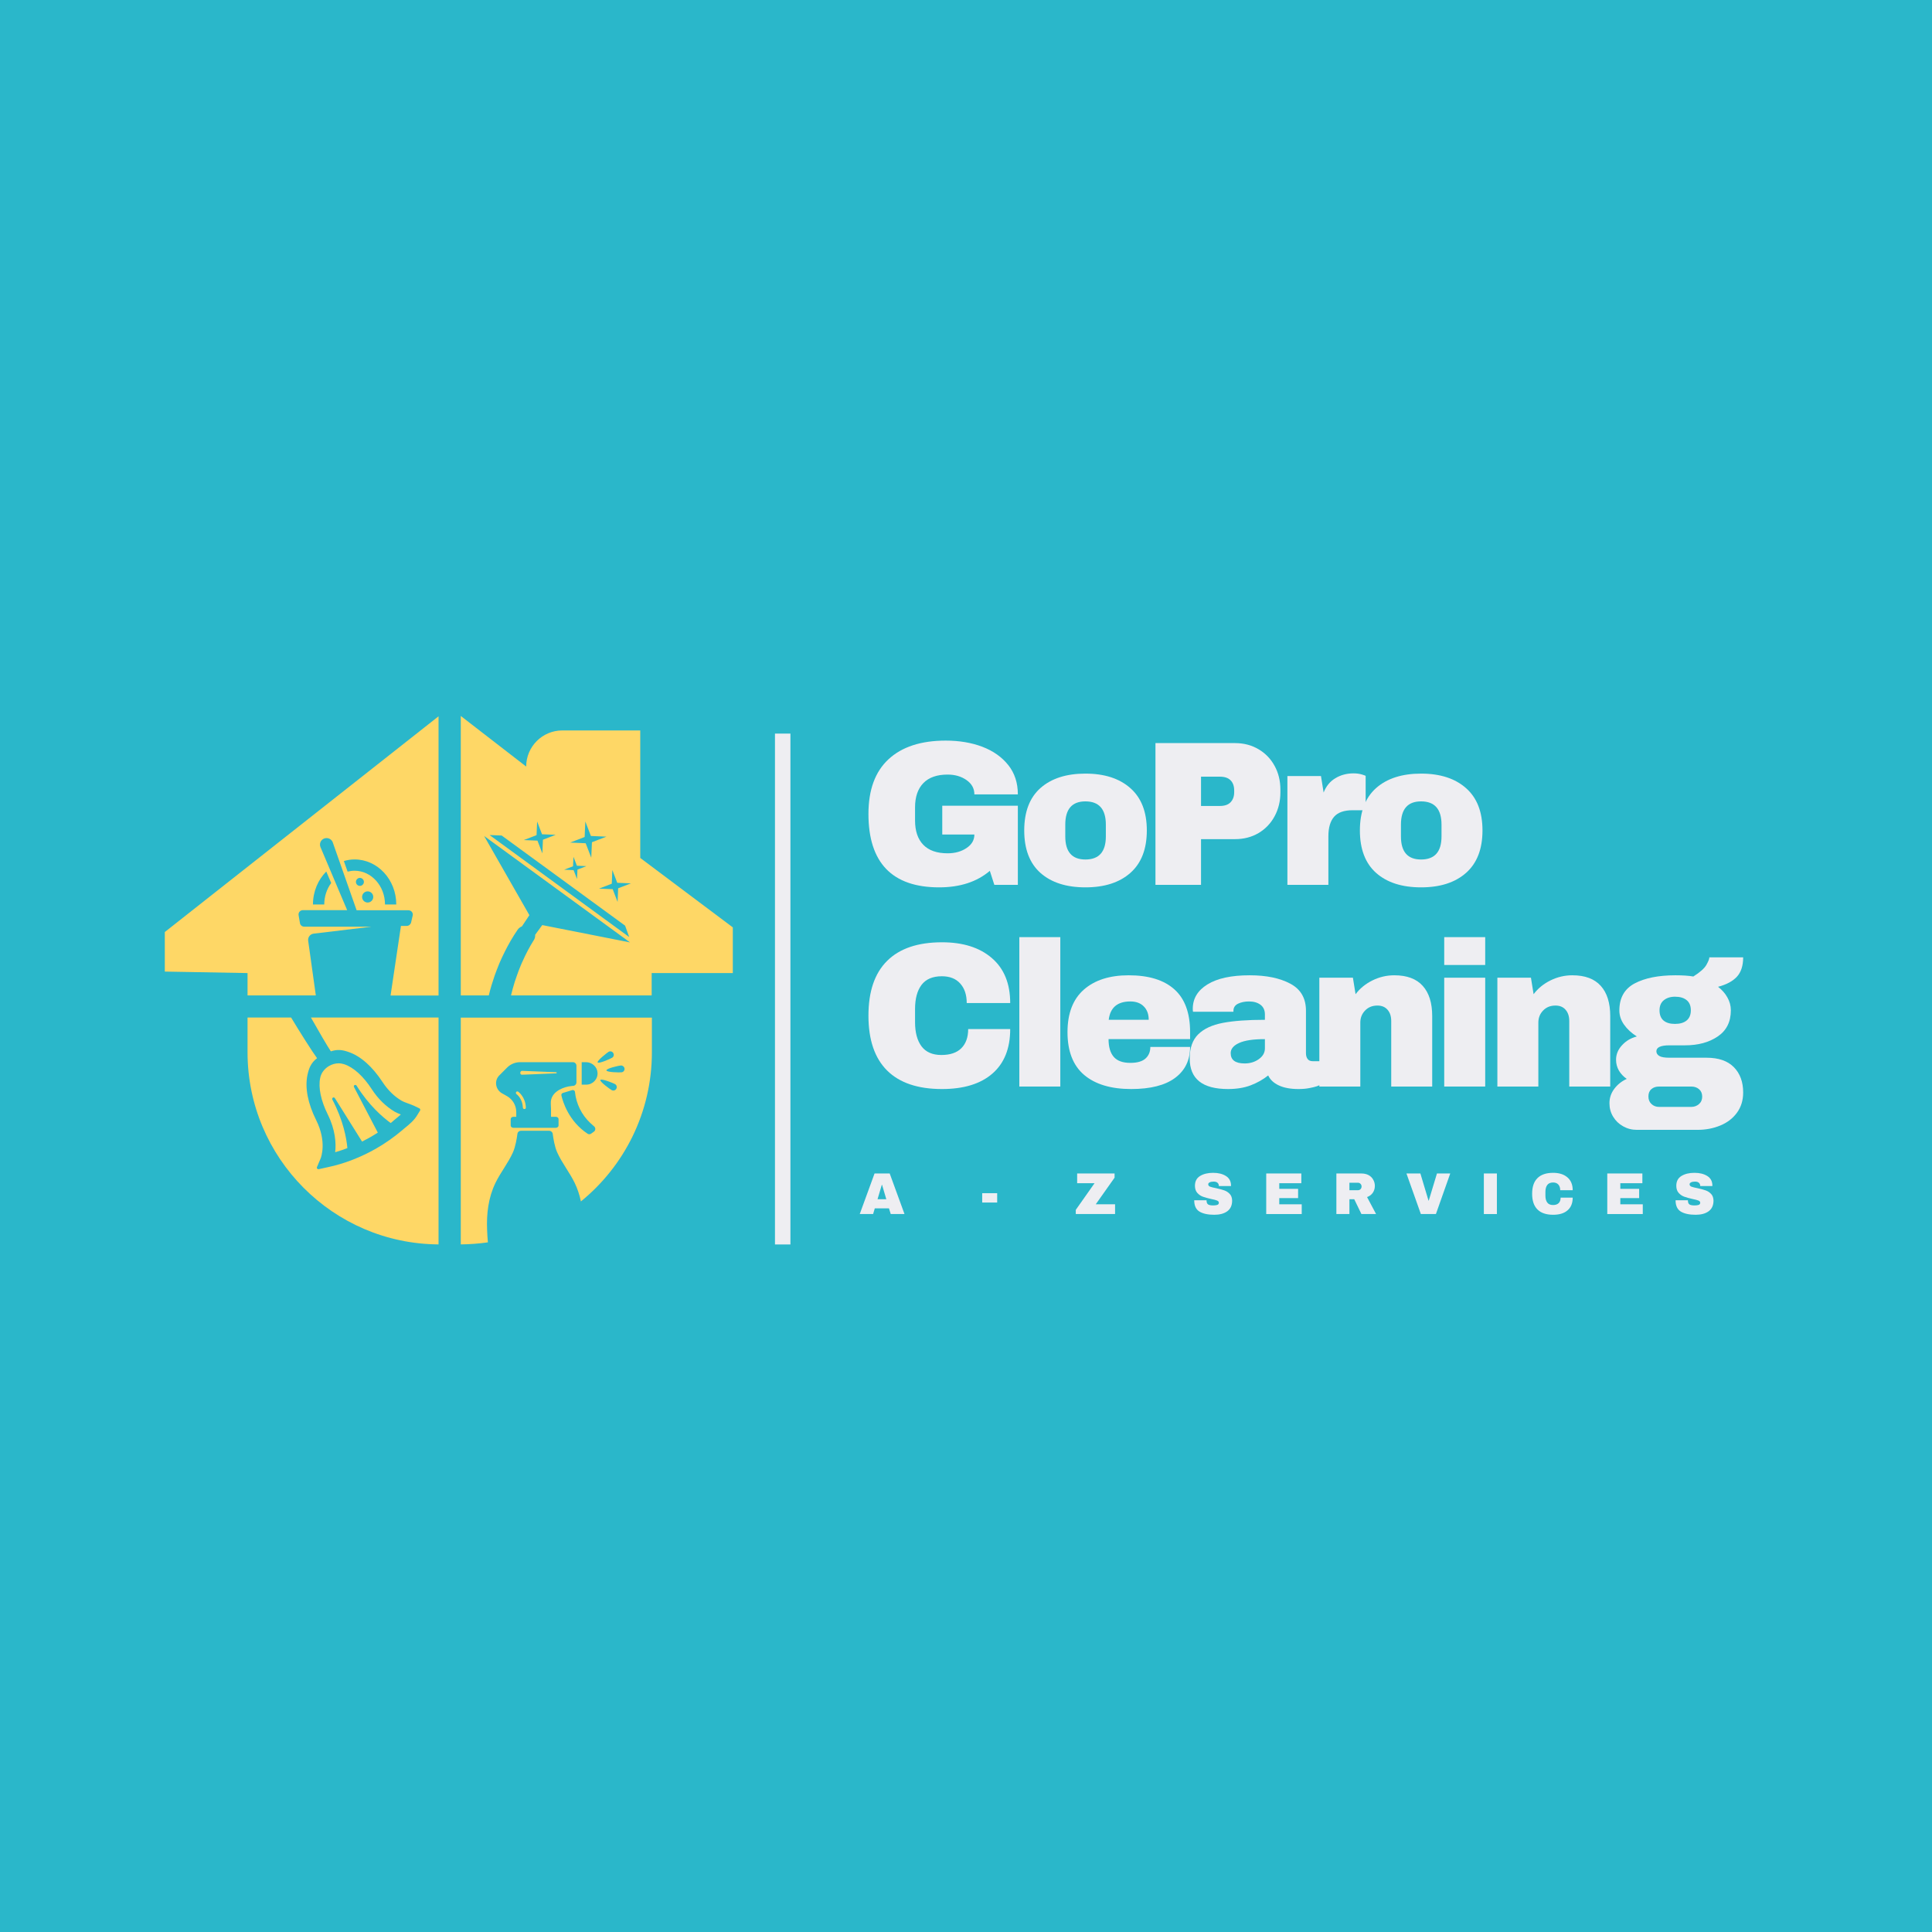 <svg xmlns="http://www.w3.org/2000/svg" xmlns:xlink="http://www.w3.org/1999/xlink" width="500" zoomAndPan="magnify" viewBox="0 0 375 375" height="500" preserveAspectRatio="xMidYMid meet" version="1.0"><defs><g/><clipPath id="93b5c3ad40"><path d="M 48 197 L 86 197 L 86 241.711 L 48 241.711 Z M 48 197 " clip-rule="nonzero"/></clipPath><clipPath id="e19b0cdc63"><path d="M 89 197 L 127 197 L 127 241.711 L 89 241.711 Z M 89 197 " clip-rule="nonzero"/></clipPath><clipPath id="84a68e9b65"><path d="M 31.988 139 L 86 139 L 86 194 L 31.988 194 Z M 31.988 139 " clip-rule="nonzero"/></clipPath><clipPath id="6e926fb30c"><path d="M 89 138.961 L 142.238 138.961 L 142.238 194 L 89 194 Z M 89 138.961 " clip-rule="nonzero"/></clipPath></defs><rect x="-37.5" width="450" fill="#ffffff" y="-37.5" height="450" fill-opacity="1"/><rect x="-37.5" width="450" fill="#2ab7ca" y="-37.5" height="450" fill-opacity="1"/><path stroke-linecap="butt" transform="matrix(0, -0.75, 0.75, 0, 150.423, 241.545)" fill="none" stroke-linejoin="miter" d="M -0.002 1.998 L 132.212 1.998 " stroke="#eeeef2" stroke-width="4" stroke-opacity="1" stroke-miterlimit="4"/><path fill="#fed766" d="M 68.82 210.613 C 68.953 210.547 69.105 210.594 69.195 210.703 C 71.629 214.617 74.352 216.898 75.832 217.98 C 76.031 217.828 76.23 217.672 76.406 217.496 C 76.562 217.363 76.738 217.207 76.914 217.074 C 77.203 216.832 77.512 216.586 77.801 216.32 C 77.402 216.168 77.027 216.012 76.629 215.793 C 74.902 214.773 73.355 213.27 72.16 211.41 C 70.523 208.891 68.621 207.164 66.809 206.566 C 66.453 206.457 66.098 206.391 65.723 206.391 C 65.102 206.391 64.461 206.566 63.887 206.898 C 62.957 207.43 62.316 208.293 62.141 209.266 C 61.762 211.125 62.293 213.645 63.621 216.32 C 65.102 219.309 65.258 221.895 65.059 223.645 C 65.832 223.422 66.629 223.156 67.426 222.848 C 67.27 221.012 66.652 217.516 64.508 213.426 C 64.441 213.293 64.484 213.137 64.617 213.047 C 64.75 212.98 64.906 213.004 64.992 213.137 L 70.281 221.586 C 71.32 221.055 72.336 220.48 73.332 219.84 L 68.711 210.992 C 68.645 210.859 68.688 210.68 68.82 210.613 Z M 68.82 210.613 " fill-opacity="1" fill-rule="nonzero"/><g clip-path="url(#93b5c3ad40)"><path fill="#fed766" d="M 64.219 204.066 C 65.48 203.648 66.43 203.758 67.625 204.18 C 69.992 204.973 72.27 207.008 74.262 210.039 C 75.258 211.566 76.516 212.805 77.91 213.625 C 78.285 213.844 78.73 214 79.195 214.176 C 79.613 214.332 80.059 214.484 80.477 214.684 L 81.43 215.148 C 81.496 215.195 81.539 215.238 81.562 215.328 C 81.582 215.395 81.582 215.48 81.539 215.547 L 80.984 216.453 C 80.387 217.473 79.395 218.289 78.508 219 L 78.484 219.02 C 78.332 219.152 78.176 219.285 78.043 219.398 C 76.496 220.703 74.812 221.895 73 222.938 C 70.059 224.617 66.828 225.879 63.664 226.543 L 61.852 226.941 C 61.828 226.941 61.809 226.941 61.785 226.941 C 61.695 226.941 61.629 226.895 61.562 226.828 C 61.496 226.742 61.477 226.629 61.52 226.543 L 62.25 224.816 C 62.293 224.684 63.488 221.652 61.363 217.406 C 59.75 214.176 59.176 211.168 59.66 208.734 C 59.949 207.34 60.371 206.281 61.543 205.395 C 60.77 204.379 58.113 200.195 56.5 197.496 L 48.047 197.496 L 48.047 204.223 C 48.047 224.75 64.641 241.406 85.121 241.539 L 85.121 197.496 L 60.348 197.496 C 61.809 200.086 63.598 203.16 64.219 204.066 Z M 64.219 204.066 " fill-opacity="1" fill-rule="nonzero"/></g><path fill="#fed766" d="M 101.359 208.602 L 107.949 208.336 C 107.996 208.336 108.062 208.293 108.062 208.227 C 108.062 208.16 108.016 208.117 107.949 208.117 L 101.359 207.852 L 101.336 207.852 C 101.137 207.852 100.984 208.027 100.984 208.227 C 100.984 208.469 101.137 208.625 101.359 208.602 Z M 101.359 208.602 " fill-opacity="1" fill-rule="nonzero"/><path fill="#fed766" d="M 100.805 212.938 C 101.004 213.227 101.227 213.625 101.359 214.109 C 101.426 214.375 101.469 214.664 101.492 214.996 C 101.492 215.148 101.625 215.262 101.777 215.262 L 101.801 215.262 C 101.957 215.262 102.09 215.129 102.066 214.973 C 102 212.938 100.652 211.941 100.586 211.898 C 100.453 211.809 100.273 211.832 100.188 211.965 C 100.098 212.098 100.121 212.273 100.254 212.363 C 100.273 212.383 100.539 212.582 100.805 212.938 Z M 100.805 212.938 " fill-opacity="1" fill-rule="nonzero"/><g clip-path="url(#e19b0cdc63)"><path fill="#fed766" d="M 89.438 241.539 C 91.227 241.516 92.977 241.383 94.699 241.141 C 94.613 240.344 94.59 239.527 94.547 238.73 C 94.414 235.59 94.789 232.449 96.16 229.617 C 97.156 227.559 98.637 225.746 99.566 223.668 C 100.055 222.539 100.32 220.945 100.43 220.082 C 100.473 219.73 100.762 219.484 101.117 219.484 L 106.602 219.484 C 106.953 219.484 107.242 219.75 107.285 220.082 C 107.398 220.945 107.641 222.539 108.148 223.668 C 109.078 225.746 110.562 227.559 111.555 229.617 C 112.109 230.766 112.508 231.984 112.75 233.199 C 121.156 226.363 126.531 215.926 126.531 204.246 L 126.531 197.52 L 89.438 197.52 Z M 115.293 219.641 L 114.742 220.039 C 114.543 220.191 114.254 220.191 114.055 220.059 C 110.383 217.629 109.234 213.824 108.969 212.629 C 108.922 212.406 109.035 212.207 109.254 212.141 L 111.07 211.59 C 111.312 211.523 111.578 211.676 111.602 211.941 L 111.602 211.965 C 111.844 214.266 112.906 216.41 114.609 218.004 C 114.895 218.27 115.141 218.488 115.359 218.668 C 115.625 218.934 115.605 219.418 115.293 219.641 Z M 119.629 211.324 C 119.453 211.656 119.055 211.766 118.723 211.59 C 118.391 211.41 116.355 209.93 116.531 209.621 C 116.711 209.289 119.055 210.238 119.363 210.414 C 119.695 210.594 119.809 211.012 119.629 211.324 Z M 121.223 207.406 C 121.266 207.785 121 208.094 120.625 208.137 C 120.25 208.184 117.75 208.137 117.707 207.762 C 117.66 207.387 120.117 206.832 120.492 206.809 C 120.848 206.789 121.18 207.055 121.223 207.406 Z M 118.125 204.156 C 118.434 203.98 118.855 204.066 119.031 204.398 C 119.23 204.707 119.121 205.129 118.812 205.305 C 118.5 205.504 116.203 206.523 116.004 206.215 C 115.824 205.902 117.816 204.355 118.125 204.156 Z M 112.926 206.168 L 113.746 206.168 C 114.895 206.168 115.914 207.055 115.98 208.203 C 116.07 209.465 115.051 210.527 113.812 210.527 L 112.906 210.527 L 112.906 206.168 Z M 96.914 208.734 L 98.438 207.207 C 99.102 206.543 100.008 206.168 100.961 206.168 L 111.203 206.168 C 111.578 206.168 111.887 206.48 111.887 206.855 L 111.887 210.086 C 111.887 210.438 111.602 210.746 111.246 210.77 C 111.156 210.77 111.07 210.77 110.98 210.793 C 109.477 210.926 107.441 211.723 107 213.359 C 106.824 213.977 106.953 214.664 106.953 215.305 L 106.953 216.766 L 107.863 216.766 C 108.172 216.766 108.414 216.965 108.414 217.207 L 108.414 218.469 C 108.414 218.711 108.148 218.91 107.863 218.91 L 99.676 218.91 C 99.367 218.91 99.125 218.711 99.125 218.469 L 99.125 217.207 C 99.125 216.965 99.367 216.766 99.676 216.766 L 100.207 216.766 L 100.207 215.859 C 100.207 214.574 99.523 213.402 98.418 212.762 L 97.355 212.164 C 96.137 211.391 95.918 209.73 96.914 208.734 Z M 96.914 208.734 " fill-opacity="1" fill-rule="nonzero"/></g><g clip-path="url(#84a68e9b65)"><path fill="#fed766" d="M 61.297 193.184 L 59.816 182.59 C 59.727 181.926 60.191 181.305 60.879 181.219 L 61.875 181.105 L 64.262 180.82 L 72.117 179.867 L 59.043 179.867 C 58.645 179.867 58.289 179.582 58.223 179.184 L 57.957 177.633 C 57.871 177.125 58.27 176.66 58.777 176.66 L 67.383 176.66 L 62.207 164.43 C 61.941 163.785 62.227 163.035 62.891 162.77 C 63.531 162.504 64.285 162.789 64.574 163.453 C 64.574 163.477 64.594 163.5 64.594 163.52 L 69.219 176.684 L 79.281 176.684 C 79.836 176.684 80.234 177.191 80.102 177.723 L 79.793 179.051 C 79.703 179.426 79.348 179.715 78.973 179.715 L 77.824 179.715 L 75.809 193.227 L 85.121 193.227 L 85.121 139.035 L 31.988 180.906 L 31.988 188.582 L 48.047 188.871 L 48.047 193.207 L 61.297 193.207 Z M 69.086 171.176 C 69.086 170.754 69.438 170.398 69.859 170.398 C 70.281 170.398 70.633 170.754 70.633 171.176 C 70.633 171.594 70.281 171.949 69.859 171.949 C 69.438 171.949 69.086 171.617 69.086 171.176 Z M 71.363 175.18 C 70.766 175.18 70.281 174.691 70.281 174.094 C 70.281 173.496 70.766 173.012 71.363 173.012 C 71.961 173.012 72.449 173.496 72.449 174.094 C 72.449 174.691 71.961 175.18 71.363 175.18 Z M 68.82 166.816 C 73.289 166.816 76.914 170.73 76.914 175.555 L 74.727 175.555 C 74.727 171.949 72.07 169.008 68.82 169.008 C 68.355 169.008 67.914 169.074 67.469 169.184 L 66.742 167.125 C 67.426 166.926 68.113 166.816 68.82 166.816 Z M 63.332 169.16 L 64.285 171.395 C 63.445 172.523 62.938 173.984 62.938 175.555 L 60.746 175.555 C 60.746 173.031 61.742 170.754 63.332 169.16 Z M 63.332 169.16 " fill-opacity="1" fill-rule="nonzero"/></g><g clip-path="url(#6e926fb30c)"><path fill="#fed766" d="M 124.273 166.527 L 124.273 141.777 L 109.145 141.777 C 105.273 141.777 102.133 144.918 102.133 148.789 L 89.438 138.969 L 89.438 193.207 L 94.879 193.207 C 95.188 191.879 95.586 190.598 96.027 189.312 C 96.316 188.539 96.602 187.766 96.914 187.012 C 97.246 186.262 97.574 185.508 97.953 184.777 C 98.684 183.297 99.5 181.879 100.453 180.488 C 100.672 180.156 100.984 179.934 101.312 179.801 L 102.754 177.633 L 93.969 162.262 L 122.285 182.922 L 105.25 179.559 L 103.879 181.438 C 103.902 181.812 103.812 182.191 103.594 182.523 L 103.57 182.543 C 102.797 183.781 102.09 185.109 101.492 186.461 C 101.16 187.125 100.918 187.832 100.629 188.516 C 100.387 189.227 100.121 189.91 99.898 190.617 C 99.633 191.48 99.391 192.344 99.191 193.207 L 126.488 193.207 L 126.488 188.871 L 142.59 188.871 L 142.59 180.266 Z M 113.48 162.461 L 113.613 159.449 L 114.695 162.262 L 117.707 162.395 L 114.895 163.477 L 114.762 166.484 L 113.68 163.676 L 110.672 163.543 Z M 111.223 168.145 L 111.312 166.309 L 111.977 168.035 L 113.812 168.121 L 112.086 168.785 L 112 170.621 L 111.336 168.895 L 109.5 168.809 Z M 104.145 162.105 L 104.258 159.449 L 105.207 161.93 L 107.863 162.039 L 105.383 162.988 L 105.273 165.645 L 104.324 163.168 L 101.668 163.055 Z M 95.031 162.082 L 97.375 162.172 L 121.332 179.668 L 122.129 181.879 Z M 119.984 172.414 L 119.875 175.066 L 118.922 172.59 L 116.27 172.48 L 118.746 171.527 L 118.855 168.875 L 119.809 171.352 L 122.461 171.461 Z M 119.984 172.414 " fill-opacity="1" fill-rule="nonzero"/></g><g fill="#eeeef2" fill-opacity="1"><g transform="translate(166.767, 210.897)"><g><path d="M 16.078 -28 C 20.16 -28 23.383 -26.977 25.75 -24.938 C 28.125 -22.895 29.312 -19.984 29.312 -16.203 L 20.875 -16.203 C 20.875 -17.797 20.453 -19.062 19.609 -20 C 18.773 -20.938 17.586 -21.406 16.047 -21.406 C 14.254 -21.406 12.938 -20.844 12.094 -19.719 C 11.258 -18.602 10.844 -17.047 10.844 -15.047 L 10.844 -12.484 C 10.844 -10.504 11.258 -8.945 12.094 -7.812 C 12.938 -6.688 14.223 -6.125 15.953 -6.125 C 17.66 -6.125 18.953 -6.562 19.828 -7.438 C 20.711 -8.32 21.156 -9.562 21.156 -11.156 L 29.312 -11.156 C 29.312 -7.395 28.16 -4.516 25.859 -2.516 C 23.555 -0.516 20.297 0.484 16.078 0.484 C 11.391 0.484 7.836 -0.711 5.422 -3.109 C 3.004 -5.516 1.797 -9.066 1.797 -13.766 C 1.797 -18.453 3.004 -21.992 5.422 -24.391 C 7.836 -26.797 11.391 -28 16.078 -28 Z M 16.078 -28 "/></g></g></g><g fill="#eeeef2" fill-opacity="1"><g transform="translate(195.164, 210.897)"><g><path d="M 2.688 0 L 2.688 -29 L 10.641 -29 L 10.641 0 Z M 2.688 0 "/></g></g></g><g fill="#eeeef2" fill-opacity="1"><g transform="translate(205.763, 210.897)"><g><path d="M 13.312 -21.594 C 17.188 -21.594 20.141 -20.688 22.172 -18.875 C 24.211 -17.062 25.234 -14.289 25.234 -10.562 L 25.234 -9.203 L 9.406 -9.203 C 9.406 -7.68 9.742 -6.531 10.422 -5.75 C 11.098 -4.977 12.172 -4.594 13.641 -4.594 C 14.973 -4.594 15.953 -4.875 16.578 -5.438 C 17.203 -6 17.516 -6.75 17.516 -7.688 L 25.234 -7.688 C 25.234 -5.125 24.258 -3.117 22.312 -1.672 C 20.375 -0.234 17.535 0.484 13.797 0.484 C 9.879 0.484 6.836 -0.426 4.672 -2.25 C 2.516 -4.082 1.438 -6.852 1.438 -10.562 C 1.438 -14.188 2.488 -16.93 4.594 -18.797 C 6.707 -20.66 9.613 -21.594 13.312 -21.594 Z M 13.641 -16.516 C 11.129 -16.516 9.727 -15.328 9.438 -12.953 L 17.203 -12.953 C 17.203 -14.047 16.883 -14.91 16.25 -15.547 C 15.625 -16.191 14.754 -16.516 13.641 -16.516 Z M 13.641 -16.516 "/></g></g></g><g fill="#eeeef2" fill-opacity="1"><g transform="translate(229.72, 210.897)"><g><path d="M 12.844 -21.594 C 16.07 -21.594 18.695 -21.051 20.719 -19.969 C 22.75 -18.895 23.766 -17.145 23.766 -14.719 L 23.766 -6.484 C 23.766 -6.023 23.867 -5.648 24.078 -5.359 C 24.297 -5.066 24.617 -4.922 25.047 -4.922 L 26.484 -4.922 L 26.484 -0.312 C 26.398 -0.258 26.191 -0.172 25.859 -0.047 C 25.523 0.066 25.051 0.18 24.438 0.297 C 23.82 0.422 23.113 0.484 22.312 0.484 C 20.77 0.484 19.5 0.25 18.5 -0.219 C 17.5 -0.688 16.812 -1.332 16.438 -2.156 C 15.426 -1.352 14.289 -0.711 13.031 -0.234 C 11.781 0.242 10.316 0.484 8.641 0.484 C 3.68 0.484 1.203 -1.488 1.203 -5.438 C 1.203 -7.488 1.754 -9.055 2.859 -10.141 C 3.961 -11.223 5.555 -11.961 7.641 -12.359 C 9.723 -12.754 12.441 -12.953 15.797 -12.953 L 15.797 -14 C 15.797 -14.82 15.508 -15.445 14.938 -15.875 C 14.363 -16.301 13.625 -16.516 12.719 -16.516 C 11.895 -16.516 11.18 -16.367 10.578 -16.078 C 9.984 -15.785 9.688 -15.32 9.688 -14.688 L 9.688 -14.516 L 1.844 -14.516 C 1.812 -14.648 1.797 -14.836 1.797 -15.078 C 1.797 -17.078 2.75 -18.66 4.656 -19.828 C 6.562 -21.004 9.289 -21.594 12.844 -21.594 Z M 15.797 -9.203 C 13.535 -9.203 11.863 -8.953 10.781 -8.453 C 9.695 -7.961 9.156 -7.305 9.156 -6.484 C 9.156 -5.148 10.062 -4.484 11.875 -4.484 C 12.914 -4.484 13.828 -4.758 14.609 -5.312 C 15.398 -5.875 15.797 -6.57 15.797 -7.406 Z M 15.797 -9.203 "/></g></g></g><g fill="#eeeef2" fill-opacity="1"><g transform="translate(253.677, 210.897)"><g><path d="M 16.953 -21.594 C 19.41 -21.594 21.25 -20.91 22.469 -19.547 C 23.695 -18.191 24.312 -16.238 24.312 -13.688 L 24.312 0 L 16.359 0 L 16.359 -12.719 C 16.359 -13.625 16.125 -14.348 15.656 -14.891 C 15.188 -15.441 14.531 -15.719 13.688 -15.719 C 12.695 -15.719 11.895 -15.395 11.281 -14.75 C 10.664 -14.113 10.359 -13.332 10.359 -12.406 L 10.359 0 L 2.406 0 L 2.406 -21.125 L 8.922 -21.125 L 9.438 -17.922 C 10.27 -19.035 11.359 -19.926 12.703 -20.594 C 14.047 -21.258 15.461 -21.594 16.953 -21.594 Z M 16.953 -21.594 "/></g></g></g><g fill="#eeeef2" fill-opacity="1"><g transform="translate(277.635, 210.897)"><g><path d="M 2.688 -23.594 L 2.688 -29 L 10.641 -29 L 10.641 -23.594 Z M 2.688 0 L 2.688 -21.125 L 10.641 -21.125 L 10.641 0 Z M 2.688 0 "/></g></g></g><g fill="#eeeef2" fill-opacity="1"><g transform="translate(288.233, 210.897)"><g><path d="M 16.953 -21.594 C 19.41 -21.594 21.25 -20.91 22.469 -19.547 C 23.695 -18.191 24.312 -16.238 24.312 -13.688 L 24.312 0 L 16.359 0 L 16.359 -12.719 C 16.359 -13.625 16.125 -14.348 15.656 -14.891 C 15.188 -15.441 14.531 -15.719 13.688 -15.719 C 12.695 -15.719 11.895 -15.395 11.281 -14.75 C 10.664 -14.113 10.359 -13.332 10.359 -12.406 L 10.359 0 L 2.406 0 L 2.406 -21.125 L 8.922 -21.125 L 9.438 -17.922 C 10.27 -19.035 11.359 -19.926 12.703 -20.594 C 14.047 -21.258 15.461 -21.594 16.953 -21.594 Z M 16.953 -21.594 "/></g></g></g><g fill="#eeeef2" fill-opacity="1"><g transform="translate(312.191, 210.897)"><g><path d="M 26.156 -25.078 C 26.156 -23.453 25.75 -22.195 24.938 -21.312 C 24.125 -20.438 22.906 -19.785 21.281 -19.359 C 22.051 -18.773 22.656 -18.086 23.094 -17.297 C 23.539 -16.516 23.766 -15.68 23.766 -14.797 C 23.766 -12.555 22.914 -10.863 21.219 -9.719 C 19.531 -8.57 17.414 -8 14.875 -8 L 11.844 -8 C 10.156 -8 9.312 -7.613 9.312 -6.844 C 9.312 -6.469 9.5 -6.164 9.875 -5.938 C 10.25 -5.707 10.906 -5.594 11.844 -5.594 L 19.047 -5.594 C 21.391 -5.594 23.16 -4.977 24.359 -3.75 C 25.555 -2.531 26.156 -0.895 26.156 1.156 C 26.156 2.676 25.754 3.984 24.953 5.078 C 24.16 6.172 23.082 7 21.719 7.562 C 20.363 8.125 18.883 8.406 17.281 8.406 L 5.516 8.406 C 4.555 8.406 3.672 8.176 2.859 7.719 C 2.047 7.27 1.398 6.648 0.922 5.859 C 0.441 5.078 0.203 4.203 0.203 3.234 C 0.203 2.203 0.52 1.266 1.156 0.422 C 1.801 -0.422 2.602 -1.055 3.562 -1.484 C 2.914 -1.93 2.406 -2.473 2.031 -3.109 C 1.664 -3.754 1.484 -4.453 1.484 -5.203 C 1.484 -6.242 1.867 -7.18 2.641 -8.016 C 3.41 -8.859 4.367 -9.426 5.516 -9.719 C 4.473 -10.383 3.645 -11.148 3.031 -12.016 C 2.426 -12.879 2.125 -13.797 2.125 -14.766 C 2.125 -17.211 3.113 -18.961 5.094 -20.016 C 7.082 -21.066 9.719 -21.594 13 -21.594 C 14.438 -21.594 15.598 -21.516 16.484 -21.359 C 17.785 -22.18 18.629 -22.93 19.016 -23.609 C 19.398 -24.297 19.594 -24.785 19.594 -25.078 Z M 12.922 -17.438 C 12.035 -17.438 11.312 -17.207 10.75 -16.75 C 10.195 -16.301 9.922 -15.648 9.922 -14.797 C 9.922 -13.922 10.18 -13.258 10.703 -12.812 C 11.223 -12.375 11.961 -12.156 12.922 -12.156 C 13.879 -12.156 14.629 -12.375 15.172 -12.812 C 15.723 -13.258 16 -13.922 16 -14.797 C 16 -15.68 15.723 -16.344 15.172 -16.781 C 14.629 -17.219 13.879 -17.438 12.922 -17.438 Z M 9.844 0 C 9.227 0 8.727 0.164 8.344 0.5 C 7.957 0.832 7.766 1.305 7.766 1.922 C 7.766 2.535 7.961 3.023 8.359 3.391 C 8.754 3.766 9.25 3.953 9.844 3.953 L 16.078 3.953 C 16.66 3.953 17.16 3.77 17.578 3.406 C 17.992 3.051 18.203 2.566 18.203 1.953 C 18.203 1.348 18 0.867 17.594 0.516 C 17.195 0.172 16.691 0 16.078 0 Z M 9.844 0 "/></g></g></g><g fill="#eeeef2" fill-opacity="1"><g transform="translate(166.767, 171.751)"><g><path d="M 16.797 -28 C 19.441 -28 21.816 -27.598 23.922 -26.797 C 26.023 -25.992 27.695 -24.812 28.938 -23.25 C 30.176 -21.695 30.797 -19.801 30.797 -17.562 L 22.359 -17.562 C 22.359 -18.707 21.848 -19.633 20.828 -20.344 C 19.816 -21.051 18.594 -21.406 17.156 -21.406 C 15.082 -21.406 13.508 -20.848 12.438 -19.734 C 11.375 -18.629 10.844 -17.066 10.844 -15.047 L 10.844 -12.484 C 10.844 -10.453 11.375 -8.883 12.438 -7.781 C 13.508 -6.676 15.082 -6.125 17.156 -6.125 C 18.594 -6.125 19.816 -6.461 20.828 -7.141 C 21.848 -7.816 22.359 -8.691 22.359 -9.766 L 16.125 -9.766 L 16.125 -15.359 L 30.797 -15.359 L 30.797 0 L 26.234 0 L 25.359 -2.719 C 22.848 -0.582 19.566 0.484 15.516 0.484 C 10.961 0.484 7.535 -0.707 5.234 -3.094 C 2.941 -5.488 1.797 -9.047 1.797 -13.766 C 1.797 -18.43 3.094 -21.969 5.688 -24.375 C 8.289 -26.789 11.992 -28 16.797 -28 Z M 16.797 -28 "/></g></g></g><g fill="#eeeef2" fill-opacity="1"><g transform="translate(197.364, 171.751)"><g><path d="M 13.312 -21.594 C 17.02 -21.594 19.93 -20.648 22.047 -18.766 C 24.172 -16.891 25.234 -14.156 25.234 -10.562 C 25.234 -6.957 24.172 -4.211 22.047 -2.328 C 19.93 -0.453 17.02 0.484 13.312 0.484 C 9.613 0.484 6.707 -0.445 4.594 -2.312 C 2.488 -4.188 1.438 -6.938 1.438 -10.562 C 1.438 -14.188 2.488 -16.93 4.594 -18.797 C 6.707 -20.66 9.613 -21.594 13.312 -21.594 Z M 13.312 -16.203 C 10.707 -16.203 9.406 -14.695 9.406 -11.688 L 9.406 -9.406 C 9.406 -6.414 10.707 -4.922 13.312 -4.922 C 15.957 -4.922 17.281 -6.414 17.281 -9.406 L 17.281 -11.688 C 17.281 -14.695 15.957 -16.203 13.312 -16.203 Z M 13.312 -16.203 "/></g></g></g><g fill="#eeeef2" fill-opacity="1"><g transform="translate(221.321, 171.751)"><g><path d="M 18.406 -27.516 C 20.102 -27.516 21.617 -27.117 22.953 -26.328 C 24.285 -25.547 25.328 -24.469 26.078 -23.094 C 26.828 -21.727 27.203 -20.191 27.203 -18.484 L 27.203 -17.953 C 27.203 -16.254 26.828 -14.707 26.078 -13.312 C 25.328 -11.926 24.285 -10.836 22.953 -10.047 C 21.617 -9.266 20.102 -8.875 18.406 -8.875 L 11.797 -8.875 L 11.797 0 L 2.953 0 L 2.953 -27.516 Z M 11.797 -15.312 L 15.438 -15.312 C 16.375 -15.312 17.07 -15.551 17.531 -16.031 C 18 -16.52 18.234 -17.176 18.234 -18 L 18.234 -18.312 C 18.234 -19.164 18 -19.828 17.531 -20.297 C 17.07 -20.766 16.375 -21 15.438 -21 L 11.797 -21 Z M 11.797 -15.312 "/></g></g></g><g fill="#eeeef2" fill-opacity="1"><g transform="translate(247.478, 171.751)"><g><path d="M 15.234 -21.641 C 15.848 -21.641 16.395 -21.566 16.875 -21.422 C 17.352 -21.273 17.594 -21.188 17.594 -21.156 L 17.594 -14.484 L 15.047 -14.484 C 13.391 -14.484 12.191 -14.055 11.453 -13.203 C 10.723 -12.348 10.359 -11.082 10.359 -9.406 L 10.359 0 L 2.406 0 L 2.406 -21.125 L 8.922 -21.125 L 9.438 -17.922 C 9.914 -19.148 10.676 -20.078 11.719 -20.703 C 12.758 -21.328 13.93 -21.641 15.234 -21.641 Z M 15.234 -21.641 "/></g></g></g><g fill="#eeeef2" fill-opacity="1"><g transform="translate(262.516, 171.751)"><g><path d="M 13.312 -21.594 C 17.02 -21.594 19.93 -20.648 22.047 -18.766 C 24.172 -16.891 25.234 -14.156 25.234 -10.562 C 25.234 -6.957 24.172 -4.211 22.047 -2.328 C 19.93 -0.453 17.02 0.484 13.312 0.484 C 9.613 0.484 6.707 -0.445 4.594 -2.312 C 2.488 -4.188 1.438 -6.938 1.438 -10.562 C 1.438 -14.188 2.488 -16.93 4.594 -18.797 C 6.707 -20.66 9.613 -21.594 13.312 -21.594 Z M 13.312 -16.203 C 10.707 -16.203 9.406 -14.695 9.406 -11.688 L 9.406 -9.406 C 9.406 -6.414 10.707 -4.922 13.312 -4.922 C 15.957 -4.922 17.281 -6.414 17.281 -9.406 L 17.281 -11.688 C 17.281 -14.695 15.957 -16.203 13.312 -16.203 Z M 13.312 -16.203 "/></g></g></g><g fill="#eeeef2" fill-opacity="1"><g transform="translate(166.767, 235.645)"><g><path d="M 6.125 0 L 5.781 -1.109 L 3.031 -1.109 L 2.703 0 L 0.109 0 L 2.984 -7.875 L 5.922 -7.875 L 8.797 0 Z M 3.562 -2.875 L 5.266 -2.875 L 4.438 -5.672 L 4.391 -5.672 Z M 3.562 -2.875 "/></g></g></g><g fill="#eeeef2" fill-opacity="1"><g transform="translate(181.024, 235.645)"><g/></g></g><g fill="#eeeef2" fill-opacity="1"><g transform="translate(190.192, 235.645)"><g><path d="M 0.453 -2.234 L 0.453 -4.047 L 3.359 -4.047 L 3.359 -2.234 Z M 0.453 -2.234 "/></g></g></g><g fill="#eeeef2" fill-opacity="1"><g transform="translate(199.36, 235.645)"><g/></g></g><g fill="#eeeef2" fill-opacity="1"><g transform="translate(208.528, 235.645)"><g><path d="M 4.156 -1.891 L 7.906 -1.891 L 7.906 0 L 0.281 0 L 0.281 -0.812 L 3.922 -5.984 L 0.547 -5.984 L 0.547 -7.875 L 7.812 -7.875 L 7.812 -7.062 Z M 4.156 -1.891 "/></g></g></g><g fill="#eeeef2" fill-opacity="1"><g transform="translate(222.145, 235.645)"><g/></g></g><g fill="#eeeef2" fill-opacity="1"><g transform="translate(231.313, 235.645)"><g><path d="M 4.156 -8 C 5.156 -8 5.977 -7.797 6.625 -7.391 C 7.281 -6.984 7.613 -6.379 7.625 -5.578 L 7.625 -5.438 L 5.266 -5.438 L 5.266 -5.484 C 5.266 -5.711 5.18 -5.906 5.016 -6.062 C 4.848 -6.219 4.594 -6.297 4.25 -6.297 C 3.906 -6.297 3.645 -6.242 3.469 -6.141 C 3.289 -6.047 3.203 -5.926 3.203 -5.781 C 3.203 -5.57 3.32 -5.414 3.562 -5.312 C 3.812 -5.219 4.207 -5.117 4.75 -5.016 C 5.383 -4.879 5.906 -4.738 6.312 -4.594 C 6.719 -4.457 7.07 -4.227 7.375 -3.906 C 7.676 -3.594 7.832 -3.16 7.844 -2.609 C 7.844 -1.68 7.523 -0.988 6.891 -0.531 C 6.266 -0.082 5.426 0.141 4.375 0.141 C 3.156 0.141 2.203 -0.062 1.516 -0.469 C 0.828 -0.883 0.484 -1.617 0.484 -2.672 L 2.875 -2.672 C 2.875 -2.266 2.977 -1.992 3.188 -1.859 C 3.395 -1.734 3.719 -1.672 4.156 -1.672 C 4.469 -1.672 4.727 -1.703 4.938 -1.766 C 5.156 -1.836 5.266 -1.984 5.266 -2.203 C 5.266 -2.391 5.145 -2.531 4.906 -2.625 C 4.676 -2.719 4.301 -2.816 3.781 -2.922 C 3.133 -3.066 2.602 -3.211 2.188 -3.359 C 1.77 -3.504 1.406 -3.75 1.094 -4.094 C 0.781 -4.438 0.625 -4.898 0.625 -5.484 C 0.625 -6.348 0.957 -6.984 1.625 -7.391 C 2.289 -7.797 3.133 -8 4.156 -8 Z M 4.156 -8 "/></g></g></g><g fill="#eeeef2" fill-opacity="1"><g transform="translate(244.93, 235.645)"><g><path d="M 0.844 -7.875 L 7.656 -7.875 L 7.656 -5.984 L 3.375 -5.984 L 3.375 -4.891 L 7.031 -4.891 L 7.031 -3.094 L 3.375 -3.094 L 3.375 -1.891 L 7.734 -1.891 L 7.734 0 L 0.844 0 Z M 0.844 -7.875 "/></g></g></g><g fill="#eeeef2" fill-opacity="1"><g transform="translate(258.547, 235.645)"><g><path d="M 8.312 -5.453 C 8.312 -4.973 8.18 -4.535 7.922 -4.141 C 7.66 -3.754 7.285 -3.473 6.797 -3.297 L 8.547 0 L 5.703 0 L 4.312 -2.875 L 3.375 -2.875 L 3.375 0 L 0.844 0 L 0.844 -7.875 L 5.656 -7.875 C 6.227 -7.875 6.711 -7.766 7.109 -7.547 C 7.504 -7.328 7.801 -7.031 8 -6.656 C 8.207 -6.289 8.312 -5.891 8.312 -5.453 Z M 5.734 -5.359 C 5.734 -5.555 5.664 -5.723 5.531 -5.859 C 5.395 -6.004 5.227 -6.078 5.031 -6.078 L 3.375 -6.078 L 3.375 -4.625 L 5.031 -4.625 C 5.227 -4.625 5.395 -4.691 5.531 -4.828 C 5.664 -4.973 5.734 -5.148 5.734 -5.359 Z M 5.734 -5.359 "/></g></g></g><g fill="#eeeef2" fill-opacity="1"><g transform="translate(272.804, 235.645)"><g><path d="M 2.984 0 L 0.188 -7.875 L 2.891 -7.875 L 4.469 -2.609 L 4.516 -2.609 L 6.109 -7.875 L 8.688 -7.875 L 5.906 0 Z M 2.984 0 "/></g></g></g><g fill="#eeeef2" fill-opacity="1"><g transform="translate(287.062, 235.645)"><g><path d="M 0.953 0 L 0.953 -7.875 L 3.484 -7.875 L 3.484 0 Z M 0.953 0 "/></g></g></g><g fill="#eeeef2" fill-opacity="1"><g transform="translate(296.87, 235.645)"><g><path d="M 4.594 -8 C 5.758 -8 6.68 -7.707 7.359 -7.125 C 8.047 -6.539 8.391 -5.707 8.391 -4.625 L 5.969 -4.625 C 5.969 -5.082 5.848 -5.445 5.609 -5.719 C 5.367 -5.988 5.031 -6.125 4.594 -6.125 C 4.07 -6.125 3.691 -5.961 3.453 -5.641 C 3.211 -5.316 3.094 -4.867 3.094 -4.297 L 3.094 -3.562 C 3.094 -3 3.211 -2.555 3.453 -2.234 C 3.691 -1.91 4.062 -1.75 4.562 -1.75 C 5.051 -1.75 5.422 -1.875 5.672 -2.125 C 5.922 -2.375 6.047 -2.727 6.047 -3.188 L 8.391 -3.188 C 8.391 -2.113 8.055 -1.289 7.391 -0.719 C 6.734 -0.145 5.801 0.141 4.594 0.141 C 3.25 0.141 2.234 -0.203 1.547 -0.891 C 0.859 -1.578 0.516 -2.594 0.516 -3.938 C 0.516 -5.281 0.859 -6.289 1.547 -6.969 C 2.234 -7.656 3.25 -8 4.594 -8 Z M 4.594 -8 "/></g></g></g><g fill="#eeeef2" fill-opacity="1"><g transform="translate(311.128, 235.645)"><g><path d="M 0.844 -7.875 L 7.656 -7.875 L 7.656 -5.984 L 3.375 -5.984 L 3.375 -4.891 L 7.031 -4.891 L 7.031 -3.094 L 3.375 -3.094 L 3.375 -1.891 L 7.734 -1.891 L 7.734 0 L 0.844 0 Z M 0.844 -7.875 "/></g></g></g><g fill="#eeeef2" fill-opacity="1"><g transform="translate(324.745, 235.645)"><g><path d="M 4.156 -8 C 5.156 -8 5.977 -7.797 6.625 -7.391 C 7.281 -6.984 7.613 -6.379 7.625 -5.578 L 7.625 -5.438 L 5.266 -5.438 L 5.266 -5.484 C 5.266 -5.711 5.18 -5.906 5.016 -6.062 C 4.848 -6.219 4.594 -6.297 4.25 -6.297 C 3.906 -6.297 3.645 -6.242 3.469 -6.141 C 3.289 -6.047 3.203 -5.926 3.203 -5.781 C 3.203 -5.57 3.32 -5.414 3.562 -5.312 C 3.812 -5.219 4.207 -5.117 4.75 -5.016 C 5.383 -4.879 5.906 -4.738 6.312 -4.594 C 6.719 -4.457 7.07 -4.227 7.375 -3.906 C 7.676 -3.594 7.832 -3.16 7.844 -2.609 C 7.844 -1.68 7.523 -0.988 6.891 -0.531 C 6.266 -0.082 5.426 0.141 4.375 0.141 C 3.156 0.141 2.203 -0.062 1.516 -0.469 C 0.828 -0.883 0.484 -1.617 0.484 -2.672 L 2.875 -2.672 C 2.875 -2.266 2.977 -1.992 3.188 -1.859 C 3.395 -1.734 3.719 -1.672 4.156 -1.672 C 4.469 -1.672 4.727 -1.703 4.938 -1.766 C 5.156 -1.836 5.266 -1.984 5.266 -2.203 C 5.266 -2.391 5.145 -2.531 4.906 -2.625 C 4.676 -2.719 4.301 -2.816 3.781 -2.922 C 3.133 -3.066 2.602 -3.211 2.188 -3.359 C 1.77 -3.504 1.406 -3.75 1.094 -4.094 C 0.781 -4.438 0.625 -4.898 0.625 -5.484 C 0.625 -6.348 0.957 -6.984 1.625 -7.391 C 2.289 -7.797 3.133 -8 4.156 -8 Z M 4.156 -8 "/></g></g></g></svg>